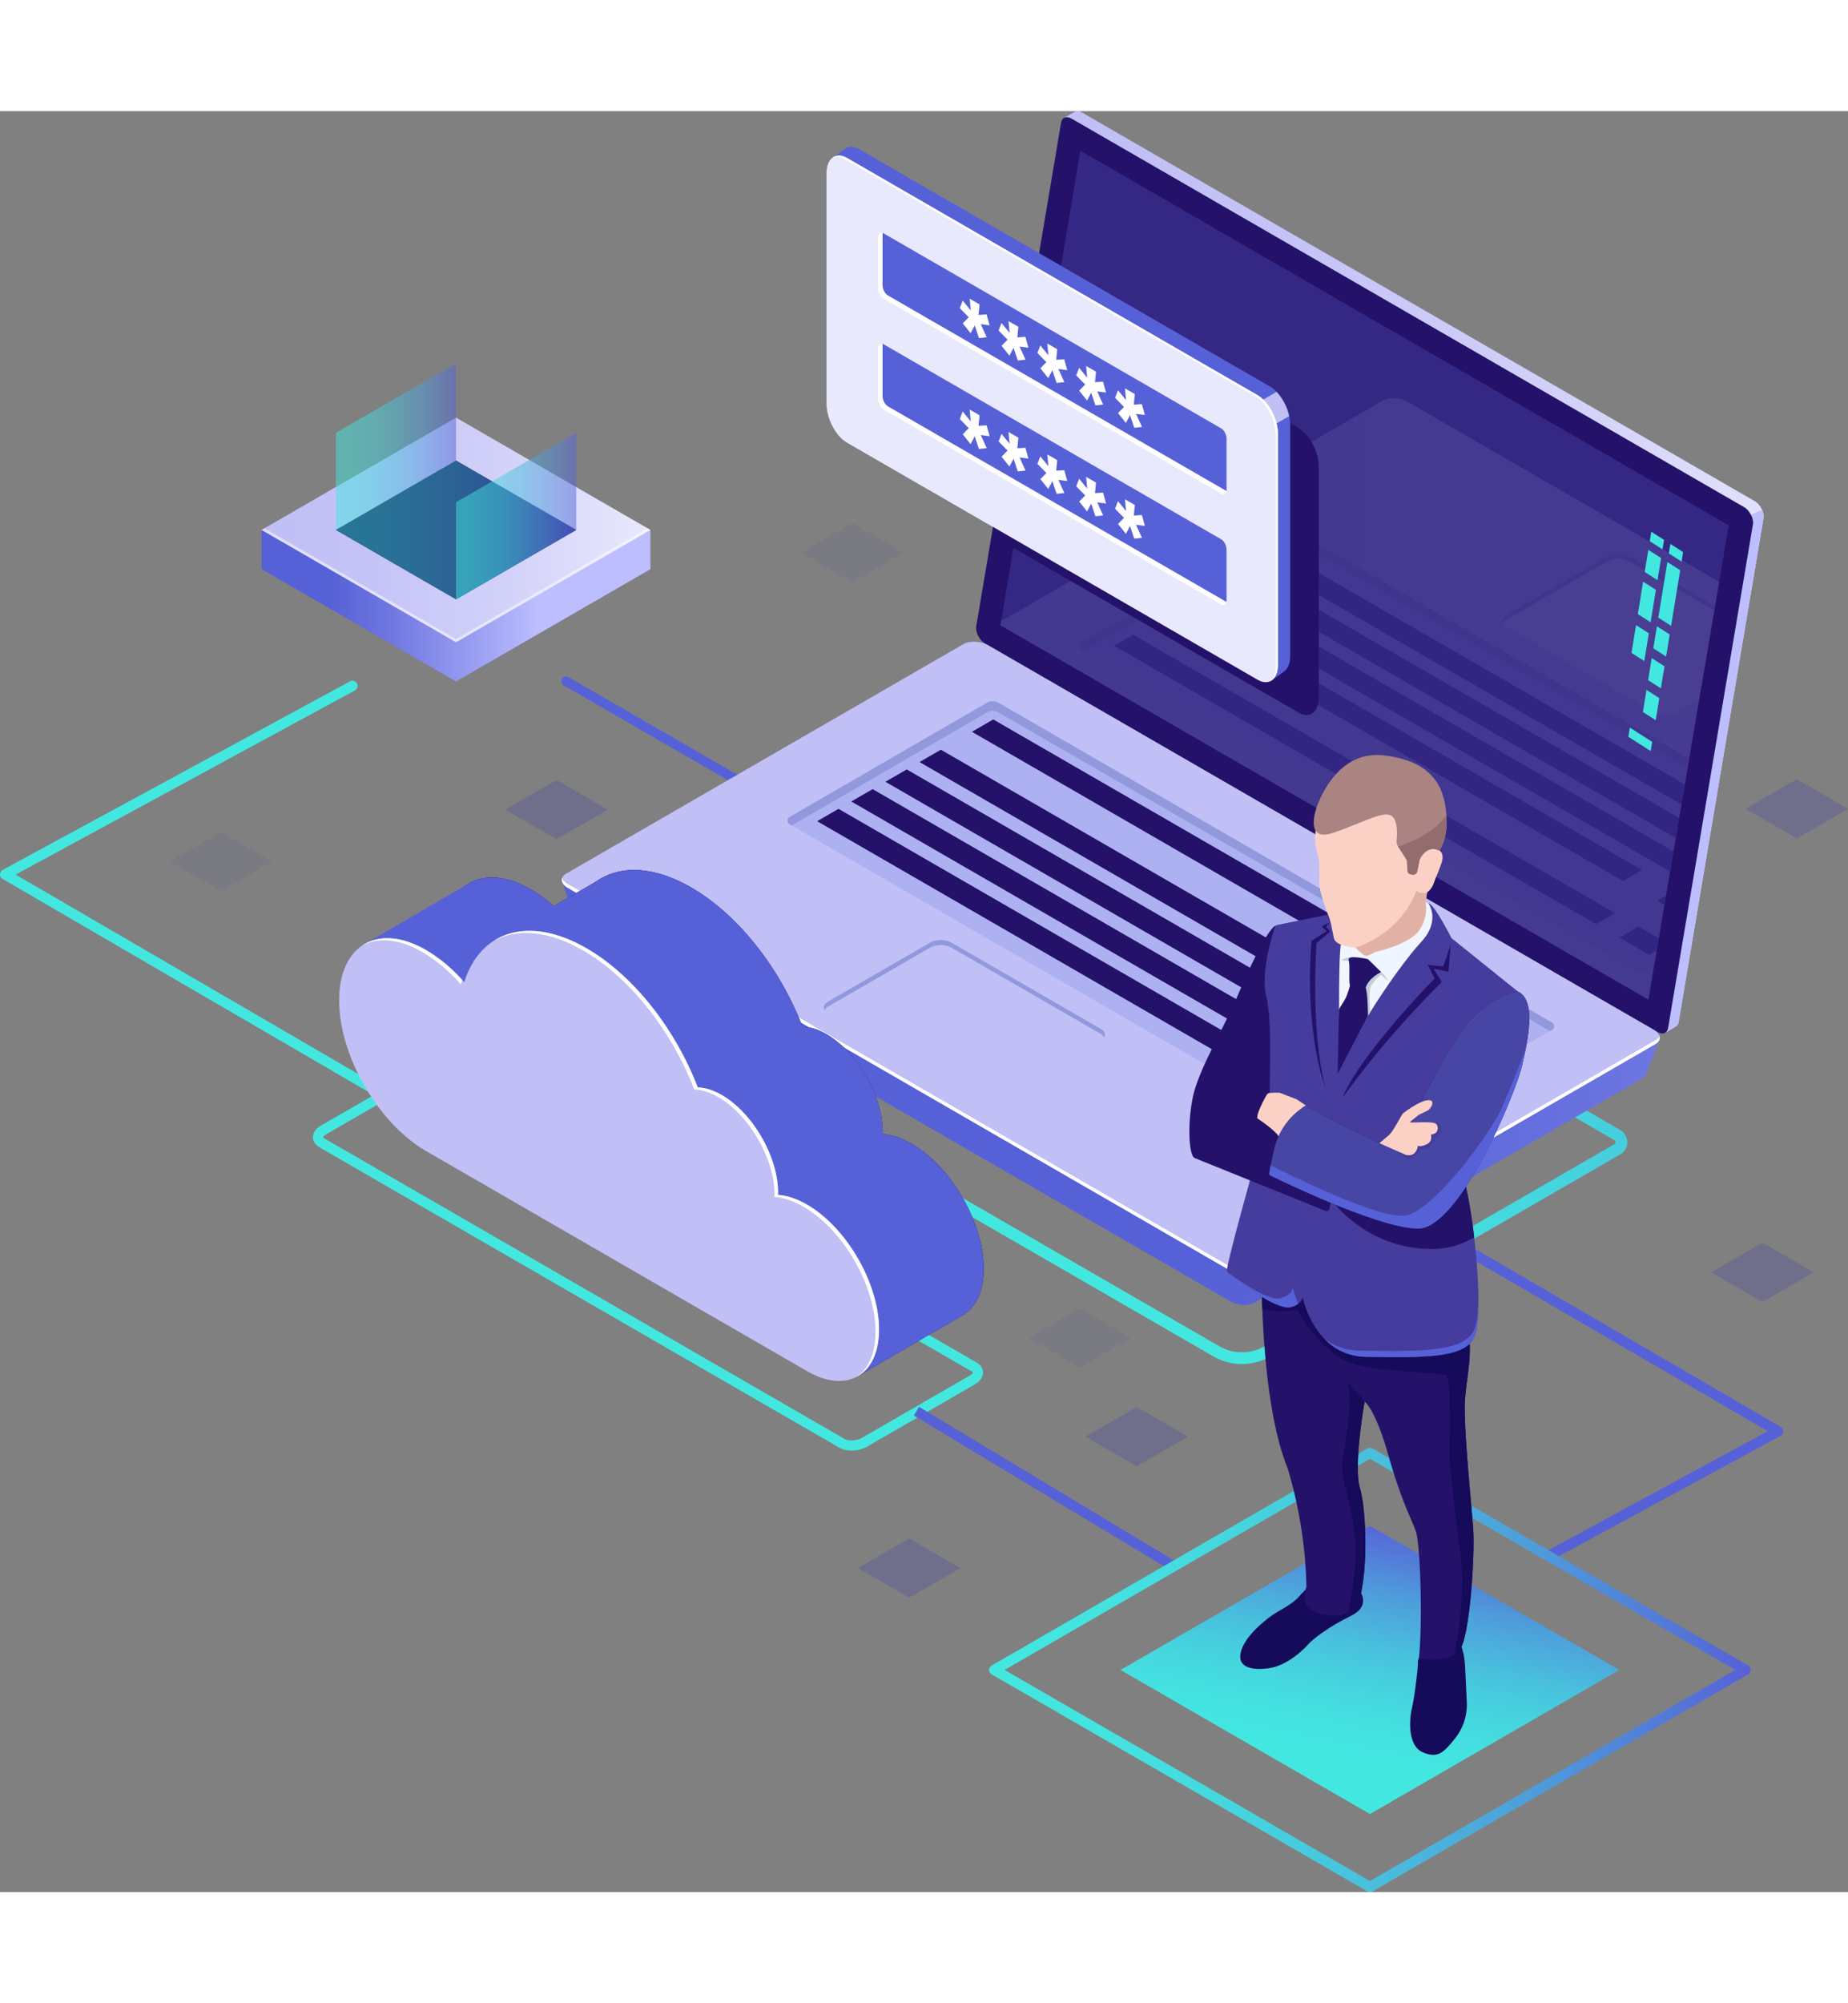 <svg xmlns="http://www.w3.org/2000/svg" xmlns:xlink="http://www.w3.org/1999/xlink" width="600" height="650" viewBox="0 0 1344.873 1295.264"><rect x="0" y="0" width="1344.873" height="1295.264" fill="#808080" stroke="none"/><defs><linearGradient id="a" x1="-21.808" y1="5.398" x2="-20.653" y2="5.398" gradientUnits="objectBoundingBox"><stop offset="0" stop-color="#42e8e0"/><stop offset="0.151" stop-color="#43e3e0"/><stop offset="0.329" stop-color="#45d5df"/><stop offset="0.52" stop-color="#49bddd"/><stop offset="0.721" stop-color="#4e9cdb"/><stop offset="0.927" stop-color="#5472d8"/><stop offset="1" stop-color="#5761d7"/></linearGradient><linearGradient id="b" x1="3.957" y1="23.634" x2="4.957" y2="23.634" xlink:href="#a"/><linearGradient id="c" x1="3.013" y1="3.84" x2="3.013" y2="3.372" gradientUnits="objectBoundingBox"><stop offset="0" stop-color="#c0bff6"/><stop offset="0.294" stop-color="#c5c4f7"/><stop offset="0.64" stop-color="#d3d2f9"/><stop offset="1" stop-color="#e9e9fd"/></linearGradient><linearGradient id="d" x1="0.603" y1="0.5" x2="1.603" y2="0.5" xlink:href="#a"/><linearGradient id="e" x1="0.125" y1="0.5" x2="1.125" y2="0.5" xlink:href="#c"/><linearGradient id="f" x1="-4.093" y1="0.5" x2="-3.093" y2="0.5" gradientUnits="objectBoundingBox"><stop offset="0" stop-color="#5761d7"/><stop offset="0.178" stop-color="#5c66d9"/><stop offset="0.388" stop-color="#6a73df"/><stop offset="0.613" stop-color="#8289e8"/><stop offset="0.849" stop-color="#a3a7f5"/><stop offset="1" stop-color="#bcbeff"/></linearGradient><linearGradient id="g" x1="0.57" y1="0.5" x2="1.57" y2="0.5" xlink:href="#f"/><linearGradient id="h" x1="0.906" y1="0.5" x2="1.906" y2="0.5" xlink:href="#c"/><linearGradient id="i" x1="3.27" y1="0.5" x2="4.27" y2="0.5" xlink:href="#c"/><clipPath id="j"><path d="M349.027,66.808l471.818,272.4L762.339,684.147,290.833,411.926Z" transform="translate(-290.833 -66.808)" opacity="0.11"/></clipPath><linearGradient id="k" x1="0.142" y1="0.5" x2="1.142" y2="0.5" xlink:href="#c"/><linearGradient id="l" x1="-1.553" y1="0.5" x2="-0.553" y2="0.5" xlink:href="#c"/><linearGradient id="m" x1="2.316" y1="0.5" x2="3.316" y2="0.5" xlink:href="#a"/><linearGradient id="n" x1="1.764" y1="-1.778" x2="2.919" y2="-1.778" xlink:href="#f"/><radialGradient id="o" cx="-2495.459" cy="219.599" fx="-2672.193" fy="157.253" r="200.112" gradientTransform="matrix(-0.936, 0, 0, 0.936, -5185.184, 0.869)" gradientUnits="userSpaceOnUse"><stop offset="0" stop-color="#2b237c"/><stop offset="1" stop-color="#180d5b"/></radialGradient><linearGradient id="p" x1="2.419" y1="0.5" x2="3.419" y2="0.5" xlink:href="#f"/><linearGradient id="q" x1="2.182" y1="-1.68" x2="3.336" y2="-1.68" xlink:href="#c"/><linearGradient id="r" x1="2.84" y1="0.5" x2="3.84" y2="0.5" gradientUnits="objectBoundingBox"><stop offset="0" stop-color="#5761d7"/><stop offset="0.073" stop-color="#5472d8"/><stop offset="0.279" stop-color="#4e9cdb"/><stop offset="0.48" stop-color="#49bddd"/><stop offset="0.672" stop-color="#45d5df"/><stop offset="0.849" stop-color="#43e3e0"/><stop offset="1" stop-color="#42e8e0"/></linearGradient><linearGradient id="s" x1="-1.118" y1="0.5" x2="-0.118" y2="0.5" xlink:href="#a"/><linearGradient id="t" x1="0" y1="0.5" x2="1" y2="0.5" xlink:href="#a"/><linearGradient id="u" x1="0.576" y1="0.889" x2="0.857" y2="0.111" xlink:href="#a"/><linearGradient id="v" x1="30.413" y1="5.24" x2="31.447" y2="5.24" xlink:href="#r"/><linearGradient id="w" x1="13.847" y1="3.014" x2="14.829" y2="3.014" xlink:href="#r"/><linearGradient id="x" x1="8.245" y1="1.323" x2="9.201" y2="1.323" xlink:href="#r"/><linearGradient id="y" x1="1.705" y1="0.762" x2="2.595" y2="0.122" xlink:href="#f"/><linearGradient id="z" x1="3.322" y1="0.684" x2="3.65" y2="0.255" xlink:href="#c"/><linearGradient id="ac" y1="0.5" x2="0.713" y2="0.5" gradientUnits="objectBoundingBox"><stop offset="0.247" stop-color="#5761d7"/><stop offset="0.436" stop-color="#6c74df"/><stop offset="0.825" stop-color="#a2a6f5"/><stop offset="1" stop-color="#bcbeff"/></linearGradient><linearGradient id="ad" x1="0" y1="0.5" x2="1" y2="0.5" xlink:href="#c"/></defs><g transform="translate(0)"><path d="M368.644,267.432a3.439,3.439,0,0,1-1.737-.47L207.592,174.979a3.487,3.487,0,0,1,3.486-6.039l159.315,91.982a3.489,3.489,0,0,1-1.749,6.509Z" transform="translate(202.625 242.658)" fill="url(#a)"/><path d="M376.761,474.424a3.72,3.72,0,0,1-1.88-.508L99.088,313.432a3.747,3.747,0,0,1,.1-6.532L351.934,169.754a3.748,3.748,0,0,1,3.576,6.588L108.621,310.307l270.032,157.13a3.748,3.748,0,0,1-1.892,6.987Z" transform="translate(-97.226 244.946)" fill="url(#b)"/><g transform="translate(227.794)"><path d="M272,276.443,570.834,448.979c8.168,4.712,14.79-.29,14.79-11.18V270.3c0-10.891-6.622-23.541-14.79-28.257L272,69.5c-8.168-4.716-14.79.29-14.79,11.18v167.5C257.21,259.077,263.828,271.731,272,276.443Z" transform="translate(116.609 -35.434)" fill="url(#c)"/><g transform="translate(181.066)"><g transform="translate(29.421 475.176)"><path d="M658.5,615.976,218.885,362.159a10.235,10.235,0,0,1,0-17.72L492.049,186.731l2.136-1.23L954.624,451.332a10.231,10.231,0,0,1,0,17.72L700.149,615.976a41.757,41.757,0,0,1-41.644,0ZM223.16,351.833a1.691,1.691,0,0,0,0,2.926L662.777,608.575a33.215,33.215,0,0,0,33.1,0L950.352,461.651a1.684,1.684,0,0,0,0-2.922L494.185,195.357Z" transform="translate(-213.774 -185.501)" fill="url(#d)"/></g><g transform="translate(301.484)"><path d="M288.266,429.43,349.514,66.065l-4.926-2.072,7.4-4.242-.015.045c1.436-.955,3.467-.9,5.7.391l489.481,282.6c4.016,2.32,7.062,8.273,6.352,12.436L791.778,721.476a4.584,4.584,0,0,1-2.58,3.727l.008,0-7.243,4.182-1.241-6.761.41.124L294.618,441.862C290.6,439.542,287.559,433.593,288.266,429.43Z" transform="translate(-280.482 -59.142)" fill="url(#e)"/><path d="M500.624,139.826l8.048-3.561a11.059,11.059,0,0,1,1.034,6.058L447.973,508.576a4.584,4.584,0,0,1-2.58,3.727l.008,0-7.243,4.182-1.241-6.761.41.124-24.62-14.211Z" transform="translate(63.323 153.758)" fill="url(#f)"/><path d="M292.581,443.05l489.477,282.6c3.779,2.181,7.013.921,7.679-2.99l61.733-366.252c.707-4.163-2.335-10.112-6.352-12.436L355.634,61.372c-3.779-2.181-7.013-.921-7.679,2.99L286.223,430.614C285.519,434.777,288.561,440.73,292.581,443.05Z" transform="translate(-286.121 -55.922)" fill="#24126a"/><g transform="translate(17.719 28.829)" opacity="0.51"><path d="M349.027,66.808l471.818,272.4L762.339,684.147,290.833,411.926Z" transform="translate(-290.833 -66.808)" fill="#453c9e"/></g></g><g transform="translate(0 385.856)"><path d="M206.019,312.762l26.715,13.952L500.588,172.066c4.482-2.587,12.308-2.264,17.483.722L980.048,439.51c4.422-2.471,24.575-12.165,24.575-12.165l-9.778,25.478s-.034-.026-.041-.034a5.814,5.814,0,0,1-2.738,3.035L709.963,618.7c-4.482,2.587-12.308,2.264-17.483-.722L219.734,345.035a8.443,8.443,0,0,1-3.964-4.219l-.038.026Z" transform="translate(-205.76 -138.092)" fill="url(#g)"/><path d="M210.338,340.811l484.5,279.727c5.3,3.061,13.327,3.392,17.923.741l289.12-166.926c4.592-2.651,4.016-7.284-1.29-10.345L516.091,164.28c-5.3-3.061-13.324-3.392-17.919-.741L209.052,330.461C204.456,333.117,205.036,337.749,210.338,340.811Z" transform="translate(-205.95 -161.749)" fill="url(#h)"/><path d="M210.3,211.871,694.8,491.6c5.3,3.061,13.327,3.4,17.923.745l289.121-166.926a5.952,5.952,0,0,0,2.805-3.125c.726,2.177-.143,4.381-2.805,5.915L712.721,495.133c-4.6,2.651-12.617,2.32-17.923-.741L210.3,214.665c-3.569-2.061-4.938-4.821-4.1-7.22A8.539,8.539,0,0,0,210.3,211.871Z" transform="translate(-205.912 -35.604)" fill="#fff"/><path d="M389.577,272v-5.314c0-.5-.3-.733-.684-.519l-18.739,10.819a1.641,1.641,0,0,0-.684,1.309v5.314c0,.508.3.733.684.519l18.739-10.819A1.636,1.636,0,0,0,389.577,272Z" transform="translate(245.447 126.278)" fill="#2842a2"/><path d="M382.125,276.3v-5.314c0-.508-.3-.733-.684-.519L362.7,281.289a1.636,1.636,0,0,0-.684,1.309v5.314c0,.5.3.733.684.519l18.739-10.819A1.641,1.641,0,0,0,382.125,276.3Z" transform="translate(224.876 138.156)" fill="#2842a2"/><path d="M805.86,406.893,403.243,174.44a8.668,8.668,0,0,0-8.676,0L251.194,257.4a3.09,3.09,0,0,0,0,5.351L653.63,495.092a8.672,8.672,0,0,0,8.668,0l143.566-82.844A3.093,3.093,0,0,0,805.86,406.893Z" transform="translate(-85.311 -129.922)" fill="#adb1f2"/><path d="M805.863,412.248l-1.44.835L403.242,181.461a8.668,8.668,0,0,0-8.676,0l-141.93,82.115-1.44-.831a3.09,3.09,0,0,1,0-5.351l143.374-82.953a8.669,8.669,0,0,1,8.676,0L805.859,406.893A3.091,3.091,0,0,1,805.863,412.248Z" transform="translate(-85.314 -129.922)" fill="#9198db"/><g transform="translate(185.818 56.555)"><path d="M285.31,185.764,635.046,387.682l15.546-8.98L300.86,176.788Z" transform="translate(-172.694 -176.788)" fill="#24126a"/><path d="M275.172,191.617l328.034,189.4,15.553-8.98L290.726,182.641Z" transform="translate(-200.68 -160.631)" fill="#24126a"/><path d="M268.569,195.429,654.8,418.421l15.55-8.98L284.122,186.453Z" transform="translate(-218.908 -150.107)" fill="#24126a"/><path d="M261.966,199.245,648.195,422.233l15.554-8.976L277.52,190.265Z" transform="translate(-237.135 -139.584)" fill="#24126a"/><path d="M255.363,203.057,641.591,426.045l15.55-8.976L270.917,194.077Z" transform="translate(-255.363 -129.061)" fill="#24126a"/><path d="M383.931,242.7l15.546,8.98,15.553-8.98-15.553-8.973Z" transform="translate(99.552 -19.607)" fill="#24126a"/><path d="M369.345,245.985l32.277,18.637,15.55-8.976-32.277-18.633Z" transform="translate(59.287 -10.538)" fill="#24126a"/></g><path d="M368.4,335.691,259.838,273.015c-4.242-2.448-4.242-6.423,0-8.871l74.237-42.859a16.992,16.992,0,0,1,15.365,0L458,283.961c4.246,2.448,4.246,6.423,0,8.871l-74.24,42.859A16.96,16.96,0,0,1,368.4,335.691Z" transform="translate(-65.973 -2.467)" fill="url(#i)"/><path d="M457.97,287.59,349.411,224.914a16.969,16.969,0,0,0-15.366,0l-74.237,42.859a6.658,6.658,0,0,0-2.666,2.621c-1.121-2.14-.267-4.558,2.666-6.25l74.237-42.859a16.992,16.992,0,0,1,15.366,0L457.97,283.961c2.933,1.692,3.791,4.11,2.67,6.25A6.669,6.669,0,0,0,457.97,287.59Z" transform="translate(-65.943 -2.467)" fill="#9198db"/></g><g transform="translate(319.204 28.829)" opacity="0.11"><g clip-path="url(#j)"><path d="M291.515,293.714l484.5,279.726c5.3,3.061,13.327,3.4,17.919.745L1083.057,407.26c4.592-2.651,4.012-7.284-1.29-10.345l-484.5-279.727c-5.3-3.061-13.324-3.4-17.919-.745L290.226,283.365C285.637,286.02,286.213,290.653,291.515,293.714Z" transform="translate(-301.059 65.273)" fill="url(#k)"/><path d="M499.546,260.937,390.988,198.261c-4.246-2.448-4.246-6.423,0-8.871l74.233-42.859a17,17,0,0,1,15.369,0l108.559,62.677c4.242,2.448,4.242,6.423,0,8.871l-74.236,42.859A16.991,16.991,0,0,1,499.546,260.937Z" transform="translate(-23.144 148.2)" fill="url(#l)"/><path d="M589.119,212.835,480.56,150.159a17,17,0,0,0-15.369,0l-74.233,42.859a6.645,6.645,0,0,0-2.67,2.621c-1.121-2.144-.263-4.558,2.67-6.25l74.233-42.859a17,17,0,0,1,15.369,0l108.559,62.677c2.933,1.692,3.791,4.106,2.666,6.25A6.682,6.682,0,0,0,589.119,212.835Z" transform="translate(-23.115 148.197)" fill="#9198db"/><g transform="translate(57.515 273.473)"><path d="M862.337,373.145,459.717,140.692a8.669,8.669,0,0,0-8.676,0l-143.37,82.953a3.089,3.089,0,0,0,0,5.351L710.108,461.344a8.663,8.663,0,0,0,8.668,0L862.341,378.5A3.093,3.093,0,0,0,862.337,373.145Z" transform="translate(-306.127 -139.53)" fill="#adb1f2"/><path d="M862.338,378.5l-1.444.831L459.717,147.713a8.669,8.669,0,0,0-8.676,0L309.116,229.831,307.672,229a3.09,3.09,0,0,1,0-5.351L451.041,140.7a8.669,8.669,0,0,1,8.676,0l402.62,232.453A3.092,3.092,0,0,1,862.338,378.5Z" transform="translate(-306.127 -139.53)" fill="#9198db"/><g transform="translate(25.168 17.012)"><path d="M326.719,160.394,677.47,362.9l-13.9,8.021L312.82,168.415Z" transform="translate(-312.82 -98.947)" fill="#24126a"/><path d="M336.543,154.72,669.929,347.2l-13.9,8.021L322.648,162.741Z" transform="translate(-285.69 -114.61)" fill="#24126a"/><path d="M431.817,209.727,462.951,227.7l-13.891,8.021-31.137-17.979Z" transform="translate(-22.684 37.238)" fill="#24126a"/><path d="M424.5,216.852l21.68,12.519-13.9,8.021-21.679-12.519Z" transform="translate(-42.871 56.907)" fill="#24126a"/><path d="M342.7,151.165,732.116,376l-13.895,8.017L328.807,159.186Z" transform="translate(-268.688 -124.424)" fill="#24126a"/><path d="M348.859,147.609l389.417,224.83-13.9,8.021L334.964,155.634Z" transform="translate(-251.691 -134.24)" fill="#24126a"/><path d="M355.013,144.054l389.417,224.83-13.891,8.021L341.122,152.079Z" transform="translate(-234.692 -144.054)" fill="#24126a"/></g></g></g></g><g transform="translate(776.164 305.874)"><g transform="translate(2.298)"><path d="M420.176,149.744l9.3,5.949,1.128-6.9-9.3-5.949Z" transform="translate(-393.036 -133.965)" fill="#42e8e0"/><path d="M418.147,186.761l9.307,5.949,6.6-40.411-9.307-5.949Z" transform="translate(-398.638 -124.276)" fill="#42e8e0"/><path d="M417.178,174.812l9.3,5.949,2.621-16.042L419.8,158.77Z" transform="translate(-401.312 -89.99)" fill="#42e8e0"/><path d="M416.172,180.968l9.3,5.949,2.621-16.042-9.3-5.949Z" transform="translate(-404.09 -72.996)" fill="#42e8e0"/><path d="M415.516,160.033l9.3,5.949,2.625-16.042-9.307-5.949Z" transform="translate(-405.9 -130.788)" fill="#42e8e0"/><path d="M414.185,173.706l9.3,5.949,3.847-23.556-9.307-5.953Z" transform="translate(-409.575 -113.797)" fill="#42e8e0"/><path d="M412.959,178.752l9.307,5.949,3.3-20.205-9.307-5.953Z" transform="translate(-412.959 -90.617)" fill="#42e8e0"/><path d="M415.167,187.124l9.307,5.949,2.617-16.042-9.307-5.949Z" transform="translate(-406.864 -56.002)" fill="#42e8e0"/><path d="M416.486,147.384l9.3,5.949,1.132-6.9-9.307-5.953Z" transform="translate(-403.223 -140.48)" fill="#42e8e0"/></g><path d="M412.348,185.061l16.238,10.383,1.094-6.7L413.442,178.36Z" transform="translate(-412.348 -35.911)" fill="#42e8e0"/></g></g><g transform="translate(0 551.949)"><path d="M540.818,524.983h0L162.483,306.553c-2.978-1.715-4.682-4.381-4.682-7.307,0-3.283,2.136-6.4,5.859-8.548l78.629-45.393c5.957-3.445,14.775-3.749,20.085-.684L640.7,463.055c2.978,1.719,4.686,4.385,4.686,7.31,0,3.283-2.14,6.4-5.859,8.544L560.906,524.3a22.712,22.712,0,0,1-11.1,2.794A18.2,18.2,0,0,1,540.818,524.983ZM245.985,251.7l-78.629,45.393c-1.8,1.034-2.17,1.959-2.17,2.151,0,.09.233.478.993.91l378.335,218.43v0c3.061,1.764,9,1.455,12.692-.684l78.632-45.394c1.8-1.034,2.162-1.959,2.162-2.151,0-.086-.237-.478-.993-.91L258.677,251.018a10.731,10.731,0,0,0-5.231-1.151A15.522,15.522,0,0,0,245.985,251.7Z" transform="translate(-157.801 -104.904)" fill="url(#m)"/><g transform="translate(19.028)"><path d="M246.405,219.93a112.287,112.287,0,0,1,27.726,23.383c11.62-37.327,47.067-48.906,89-24.692,34.695,20.032,64.933,59.431,80.93,101.173,5.3.169,11.206,1.914,17.46,5.524,22.642,13.075,41,44.863,41,71.006,0,.56-.057,1.076-.075,1.628,6.457.444,13.594,2.73,21.1,7.062,28.956,16.719,52.433,57.382,52.433,90.813S552.508,542.82,523.552,526.1L246.405,366.09c-34.954-20.183-63.293-69.261-63.293-109.619S211.448,199.747,246.405,219.93Z" transform="translate(-106.958 -205.916)" fill="url(#n)"/><path d="M246.408,219.929a101.27,101.27,0,0,1,16.648,12.2l30.99-17.908,0,.008c17.024-11.97,41.67-11.447,69.1,4.389,34.695,20.032,64.933,59.431,80.93,101.173,5.3.169,11.206,1.914,17.46,5.524,22.642,13.075,41,44.863,41,71.006,0,.56-.057,1.076-.075,1.628,6.457.444,13.594,2.73,21.1,7.062,28.956,16.719,52.433,57.382,52.433,90.813,0,16.573-5.78,28.242-15.121,33.777l.023.011-.237.139a.519.519,0,0,1-.049.026L484.69,573.846l-16.58-79.757-221.705-128c-34.954-20.183-63.293-69.261-63.293-109.619S211.45,199.746,246.408,219.929Z" transform="translate(-106.96 -205.915)" fill="url(#o)"/><path d="M167.5,260.38l76.91-44.686,0,.019c11.481-6.837,27.441-5.979,45.1,4.216a101.27,101.27,0,0,1,16.648,12.2l30.99-17.908,0,.008c17.024-11.97,41.67-11.447,69.1,4.389,34.695,20.032,64.933,59.431,80.93,101.173,5.3.169,11.206,1.914,17.46,5.524,22.642,13.075,41,44.863,41,71.006,0,.56-.056,1.076-.075,1.628,6.457.444,13.594,2.73,21.1,7.062,28.956,16.719,52.433,57.382,52.433,90.813,0,16.573-5.78,28.242-15.121,33.777l.023.011-.237.139a.52.52,0,0,1-.049.026l-75.914,44.066-16.58-79.757-221.705-128c-28.335-16.362-52.316-51.707-60.383-86.011Z" transform="translate(-150.058 -205.915)" fill="url(#p)"/><path d="M226.154,231.684a112.305,112.305,0,0,1,27.726,23.387c11.62-37.331,47.067-48.909,89-24.7,34.695,20.032,64.933,59.431,80.93,101.173,5.3.173,11.206,1.918,17.46,5.528,22.642,13.072,41,44.863,41,71,0,.564-.056,1.079-.075,1.628,6.457.447,13.594,2.73,21.1,7.066,28.956,16.715,52.433,57.378,52.433,90.813s-23.477,46.988-52.433,30.272L226.154,377.844c-34.954-20.179-63.293-69.258-63.293-109.619S191.2,211.505,226.154,231.684Z" transform="translate(-162.861 -173.469)" fill="url(#q)"/><g transform="translate(16.779 44.214)"><path d="M239.025,252.647A112.306,112.306,0,0,0,211.3,229.26c-17.092-9.868-32.589-10.981-43.976-4.84,11.564-7.792,28.121-7.3,46.518,3.317A110.819,110.819,0,0,1,240.093,249.5C239.717,250.53,239.36,251.575,239.025,252.647Z" transform="translate(-167.323 -213.736)" fill="#fff"/><path d="M470.71,509.1c0-33.438-23.473-74.1-52.433-90.813-7.51-4.336-14.647-6.622-21.1-7.066.015-.549.075-1.061.075-1.628,0-26.143-18.355-57.931-40.993-71-6.254-3.614-12.158-5.355-17.46-5.528-16-41.742-46.236-81.141-80.93-101.173-25.365-14.643-48.342-16.174-65.125-6.855,16.96-10.969,40.993-10.063,67.663,5.332C295.1,250.4,325.336,289.8,341.333,331.539c5.3.173,11.206,1.918,17.46,5.528,22.642,13.072,41,44.859,41,71,0,.564-.056,1.079-.075,1.628,6.457.448,13.594,2.73,21.1,7.066,28.956,16.716,52.433,57.378,52.433,90.813,0,17.171-6.2,29.08-16.148,34.356C465.559,536.067,470.71,524.766,470.71,509.1Z" transform="translate(-97.159 -217.674)" fill="#fff"/></g></g><path d="M460.62,428.372l6.761-4.55-189.5-114.087-3.806,6.329Z" transform="translate(163.176 80.677)" fill="url(#r)"/></g><path d="M452.715,513.982a3.749,3.749,0,0,1-1.794-7.043L612.252,419.4l-233.732-136a3.746,3.746,0,1,1,3.768-6.475l239.5,139.357a3.748,3.748,0,0,1-.1,6.532L454.5,513.53A3.729,3.729,0,0,1,452.715,513.982Z" transform="translate(446.355 540.628)" fill="url(#s)"/><g transform="translate(492.072 468.254)"><g transform="translate(0 503.87)"><path d="M565.751,640.79a3.739,3.739,0,0,1-1.873-.5L290.526,482.468a3.748,3.748,0,0,1,0-6.491l273.36-157.825a3.743,3.743,0,0,1,3.745,0L840.984,475.973a3.748,3.748,0,0,1,0,6.491L567.624,640.289A3.74,3.74,0,0,1,565.751,640.79ZM299.889,479.222,565.751,632.716l265.869-153.5L565.758,325.725Z" transform="translate(-288.653 -317.65)" fill="url(#t)"/><path d="M495.576,542.33,677.081,437.539l-181.5-104.791L314.074,437.543Z" transform="translate(-218.478 -275.97)" fill="url(#u)"/></g><g transform="translate(145.705)"><path d="M385.3,344.938s-3.11,3.087-6.348,6.731-12.214,8.615-15.99,10.83-21.119,14.7-24.992,27.32,8.251,14.606,20.754,12.707,24.413-13.09,27.907-17.156,15.5-13.181,30.972-20.706,6.5-18.389,6.5-18.389Z" transform="translate(-300.244 261.551)" fill="#160a5b"/><path d="M406.977,355.727a47.231,47.231,0,0,1,2.907,13.143c.534,7.371,1.166,23.327,1.429,28a39.416,39.416,0,0,1-8.341,26.794c-8.473,10.721-12.82,14.926-23.616,10.36s-10.093-22.86-7.927-32.224,4.475-30.377,4.332-32.6a6.553,6.553,0,0,1,.715-3.606Z" transform="translate(-209.459 291.335)" fill="#160a5b"/><path d="M341.438,312.456s.214,83.976,18.664,129.012a323.9,323.9,0,0,1,13.726,86.3s-3.433,7.954.993,14.6,32.987,13.338,38.267-8,4.452-61.541-.35-78.418,3.418-62.85,3.418-62.85,7.724,5.208,17.189,38.62,16.716,46.251,20.029,55.5,5.171,65.523,2.249,92.9c0,0,23.169,3.877,30.167-7.07s10.676-68.4,9.428-86.767-7.457-77.3-5.953-95.442,5.656-32.815,1.952-51.064-125.4-61.624-125.4-61.624Z" transform="translate(-288.644 77.187)" fill="#24126a"/><path d="M489.267,372.561c1.5-18.145,5.656-32.814,1.952-51.064-1.392-6.859-19.461-17.272-41.467-27.595-37.466-4.358-84.992-9.522-88.282-9.1-2.978.38-10.815,3.133-17.314,5.554l-2.719,3.824s.015,5.107.308,13.455c8.694,2.839,25.613.549,25.613.549,2.226,5.949,16.339,27.238,34.311,36.725s71.307,7.709,74.278,11.214,2.425,49.47,1.94,55.3,3.96,42.746,8.1,75.391c4.076,32.119-4.306,70.818-4.577,72.059a13.105,13.105,0,0,0,4.377-4.1c7-10.947,10.676-68.4,9.428-86.767S487.763,390.705,489.267,372.561Z" transform="translate(-288.646 95.466)" fill="#160a5b"/><path d="M408.045,221.5s-27.373,5.536-36.586,7.453a4.706,4.706,0,0,0-3.384,2.794c-2.809,6.626-9.958,27.256-5.716,57.743,5.212,37.462,2.644,62.537,2.644,62.537l-14.219,65.219s-17.377,62.019-16.057,63.76,35.744,29.313,46.8,25.823,7.608-9.785,7.608-9.785,7.758,45.454,47.085,45.991,71.443,1.47,78.512-14.26.229-82.747-6.047-109.371-21.446-79.757-21.446-79.757l59.164-62.3-48.278-38.809S486.911,216.4,482.147,213.5s-7.344-.609-7.344-.609Z" transform="translate(-307.368 -105.33)" fill="#453c9e"/><g transform="translate(28.464 376.71)"><path d="M381.7,294.237c-.023,2.271-1.433,5.618-8.555,7.871-7.7,2.429-26.121-9.409-38.173-18.272,6,5.246,35.586,27.986,45.7,24.8a17.9,17.9,0,0,0,4.994-2.343A80.01,80.01,0,0,1,381.7,294.237Z" transform="translate(-334.968 -283.835)" fill="url(#v)"/><path d="M462.121,312.126c-7.461,16.6-41.354,15.621-82.856,15.05a44.365,44.365,0,0,1-25.609-8.074,41.934,41.934,0,0,0,30.111,12.6c39.328.545,71.442,1.47,78.512-14.26,2.317-5.163,3.133-15.869,2.967-28.843C465.077,299.125,464.14,307.62,462.121,312.126Z" transform="translate(-283.379 -270.692)" fill="url(#w)"/></g><path d="M421.169,212.908s9.751,12.413-5.118,28.471c-9.157,9.886-25.015,31.3-38.628,53.606-8.506,13.933-16.227,21.281-20.8,33.322,0,0-.237-14.444-.259-36.74-.019-21.04.241-42.9,1.32-48.375C359.9,231.913,410.2,207.12,421.169,212.908Z" transform="translate(-247.443 -105.304)" fill="#f0f6ff"/><path d="M395.364,320.974s-5.231,3.072-7,2.764-7.333-5.991-7.333-5.991-14.264-.613-15.67-6.765-2.279-12.342-3.648-15.557-7.141-18.618-7.036-24.808.613-17.242-1.914-23.161-4.674-64.583,51.843-61.526S442.1,247.279,442.1,247.279s4.088,1.861,1.4,9.36-3.268,8.266-4.637,11.989-2.057,6.111-5.727,9.07l-1.109,6.942a27.965,27.965,0,0,1-4.866,20.867C419.871,315.671,395.364,320.974,395.364,320.974Z" transform="translate(-260.15 -177.713)" fill="#fcd1c5"/><path d="M389.914,216.7s-6.051.748-26.843,49.488c-11.6,27.192-29.159,55.223-33.239,75.549s-2.629,42.2,1.369,43.833c3.847,1.576,73.5,29.633,95.3,38.482a2.069,2.069,0,0,0,2.805-1.516l6.912-33.8L393.006,370.8s-8.059-10.364-15.775-14.369c0,0,9.149-15.9,8.7-20.314s2.016-49.913-2.636-68.573S389.914,216.7,389.914,216.7Z" transform="translate(-327.399 -92.442)" fill="#24126a"/><path d="M375.976,258.365s-5.908-4.185-7.378-4.8-9.443-3.554-10.958-4.279c-1.124-.542-5.818-.263-8.168-.087a2.543,2.543,0,0,0-2.027,1.279c-1.944,3.4-7.363,13.293-6.878,17.133,0,0,14.3,9.54,15.82,13.673l2.305.557S368.94,261.208,375.976,258.365Z" transform="translate(-291.134 -3.372)" fill="#fcd1c5"/><path d="M450.7,283.855c-1.508-6.4-3.535-14.346-5.739-22.714l-89.3,35.68S381.3,330,427.711,329.064c12.692-.256,22.048-4.6,28.933-8.36A353.988,353.988,0,0,0,450.7,283.855Z" transform="translate(-249.386 30.228)" fill="#24126a"/><path d="M523.7,229.4s-23.383,2.625-42.949,32-34.146,63.564-34.146,63.564l-.745,3.866a15.716,15.716,0,0,1-22.195,11.225c-19.66-9.367-48.77-23.522-54.155-27.685a50.683,50.683,0,0,0-23.225,32.171c-4.287,18.242-3.317,18.321-3.317,18.321s77.557,38.572,107.871,38.963,71.228-98.285,75.974-118.772S536.9,235.555,523.7,229.4Z" transform="translate(-284.668 -57.386)" fill="#24126a"/><path d="M523.7,229.4s-23.383,2.625-42.949,32-34.146,63.564-34.146,63.564l-.745,3.866a15.716,15.716,0,0,1-22.195,11.225c-19.66-9.367-48.77-23.522-54.155-27.685a50.683,50.683,0,0,0-23.225,32.171c-4.287,18.242-3.317,18.321-3.317,18.321s77.557,38.572,107.871,38.963,71.228-98.285,75.974-118.772S536.9,235.555,523.7,229.4Z" transform="translate(-284.668 -57.386)" fill="#4846a5"/><path d="M367.327,275.061s9.665,9.5,14.1,4.539,3.181-5.554,3.181-5.554,8.905.139,10.127-5.415,5.535-2.493,5.941-8.7-7.085-5.122-7.085-5.122Z" transform="translate(-217.176 12.539)" fill="#453c9e"/><path d="M364.179,281.722s2.786-2.463,6.367-5.351,9.567-15.027,10.556-16.087,13.053-9.849,18.761-9.864,1.316,6.269-.023,7.134-6.976,3.5-6.976,3.5-5.855,4.671-6.521,5.363,15.967-.745,18.562.936,1.876,5.908-.011,7.013a6.455,6.455,0,0,1-3.305,1.03s1.745,5.039-3.294,7.232-6.149.876-6.149.876-.643,8.615-8.822,6.7Z" transform="translate(-225.867 0.629)" fill="#fcd1c5"/><path d="M353.062,223.42s-7.968,23.319,11.635,17.114,37.459-16.96,43.457-12.545c4.565,3.362,4.107,13.3,3.625,17.855a6.785,6.785,0,0,0,1.057,4.411l5.554,8.518a6.427,6.427,0,0,1,1.038,3.219l.263,5.836a2.924,2.924,0,0,0,2.678,2.779l1.327.109a2.918,2.918,0,0,0,3.106-2.339l1.711-8.521s4.862-11.4,14.418-6.637c0,0,6.679-8.529,4.994-27.155s-9.529-38.151-45.9-42.144S353.062,223.42,353.062,223.42Z" transform="translate(-260.978 -183.66)" fill="#aa8383"/><path d="M379.128,232.977l-5.351-4.366s-5.148,4.069-7.224,8.465-.455,18.569-.455,18.569l-1.733,2.817-1.955-3.787-1.316-16.749s2.162-12.3,2.35-12.613,10.492,1.361,10.492,1.361A21.446,21.446,0,0,1,379.128,232.977Z" transform="translate(-234.388 -68.782)" fill="#c4ccd6"/><path d="M365.276,222.729s-5.84.241-8.518,2.358c0,0,6.107.451,7.077.587S365.276,222.729,365.276,222.729Z" transform="translate(-246.352 -75.81)" fill="#c4ccd6"/><path d="M372.356,224.21l9.552,9.386s-8.687,3.738-11.274,11.357c0,0-10.691,1.722-11.564-2.155s.365-13.564-.8-17.9S372.356,224.21,372.356,224.21Z" transform="translate(-242.358 -75.7)" fill="#24126a"/><path d="M365.295,228.124s-2.016,7.961-4.084,11.218-4.193,6.908-4.193,6.908l-.925,46.935s18.145-35.15,22.07-42.261c0,0-.15-17.152-1.7-20.435S365.295,228.124,365.295,228.124Z" transform="translate(-248.188 -61.243)" fill="#24126a"/><path d="M403.839,209.9c-12.15,32.434-44.3,41.354-44.3,41.354s5.566,5.682,7.333,5.991,7-2.764,7-2.764,24.507-5.31,31.792-15.471a27.984,27.984,0,0,0,4.866-20.867l1.109-6.942C406.543,212.736,403.839,209.9,403.839,209.9Z" transform="translate(-238.662 -111.222)" fill="#e2b1a6"/><path d="M435.795,220.256s-4.858,15.332-5.449,15.9-11.233-.933-11.233-.933l4.937,9.947s-55.129,56.254-67.027,86.955c0,0,26.384-38.632,72.27-84.413l-6.088-9.736,10.92,2.414Z" transform="translate(-245.621 -82.636)" fill="#24126a"/><path d="M365.291,216.048l-2.929,3.181,3.268,3.212-10.15,8.728s-4.6,62.917,6.491,104.949c0,0-15.512-38.685-10.086-106.754l10.928-7.021-3.433-3.546Z" transform="translate(-262.985 -94.253)" fill="#24126a"/><path d="M373.42,319.62a3.642,3.642,0,0,1,.365.3L360.239,304.77c6.194,9.213-2.23,50.5-3.23,59.965s6.7,29.287,9.2,52.331c2.493,23.011-4.6,55.6-4.622,55.7,4.035-2.2,7.292-5.96,8.758-11.879,5.276-21.341,4.452-61.541-.35-78.418S373.42,319.62,373.42,319.62Z" transform="translate(-245.908 150.666)" fill="#160a5b"/><path d="M450.838,370.281c30.31.391,71.228-98.285,75.974-118.772.79-3.418,1.595-7.021,2.328-10.676-.117.3-8.5,21.612-16.546,40.5-8.1,19.017-50.045,76.222-70.829,79.5-18.746,2.956-85.1-30.047-97.943-36.556-1.35,6.968-.854,7.043-.854,7.043S420.524,369.887,450.838,370.281Z" transform="translate(-284.668 -25.833)" fill="url(#x)"/><path d="M378.638,238.517a2.918,2.918,0,0,0,3.106-2.339l1.711-8.521s4.862-11.4,14.418-6.637c0,0,6.3-8.1,5.092-25.7-11.15,15.869-35.183,22.729-35.183,22.729l5.554,8.518a6.424,6.424,0,0,1,1.038,3.219l.263,5.836a2.924,2.924,0,0,0,2.677,2.779Z" transform="translate(-215.923 -151.462)" fill="#936d6d"/></g></g><path d="M325.156,93.465l175.632,101.4c8.168,4.716,14.79,17.366,14.79,28.257v167.5c0,10.89-6.622,15.9-14.79,11.18L293.357,282.044Z" transform="translate(216.404 35.608)" fill="#24126a"/><g transform="translate(373.815 25.927)"><path d="M258.45,73.68,267,67.569h0c2.677-2.042,6.385-2.125,10.484.241L576.323,240.347c8.168,4.716,14.79,17.366,14.79,28.257V436.1c0,5.7-1.82,9.762-4.719,11.688l.03.011-8.882,6.348-.493-6.5c-.241-.124-.477-.229-.722-.368L277.49,274.748c-8.168-4.716-14.79-17.366-14.79-28.257V78.99a21.867,21.867,0,0,1,.432-4.407Z" transform="translate(-253.772 -66.036)" fill="url(#y)"/><path d="M419.195,131.078l-78.881,45.54-19.867-11.47L410.03,113.43A38.064,38.064,0,0,1,419.195,131.078Z" transform="translate(-82.628 64.795)" fill="url(#z)"/><path d="M272,276.443,570.834,448.979c8.168,4.712,14.79-.29,14.79-11.18V270.3c0-10.891-6.622-23.541-14.79-28.257L272,69.5c-8.168-4.716-14.79.29-14.79,11.18v167.5C257.21,259.077,263.828,271.731,272,276.443Z" transform="translate(-257.206 -61.361)" fill="url(#c)"/><path d="M580.66,438.647v-167.5c0-10.89-6.622-23.541-14.79-28.257L267.032,70.356c-3.215-1.858-6.19-2.189-8.615-1.26,2.659-1.869,6.261-1.892,10.236.4L567.491,242.036c8.168,4.716,14.79,17.366,14.79,28.257v167.5c0,6.6-2.437,11.018-6.175,12.44C578.911,448.259,580.66,444.239,580.66,438.647Z" transform="translate(-253.863 -61.351)" fill="#fff"/><path d="M271.579,129.68l243.9,140.681c1.88,1.087,3.486,1.673,4.588-.023.173-.263.079-.647.079-1.012v-37c0-2.873-1.749-6.212-3.9-7.457L270.451,82.967c-.192-.113-.372-.3-.568-.274-1.843.3-1.914,2-1.914,4.622l-.594,35.488A8.555,8.555,0,0,0,271.579,129.68Z" transform="translate(-229.134 -20.066)" fill="#5761d7"/><path d="M271.071,151,515.38,291.805c1.88,1.087,4.31,2.226,4.682.079a6.112,6.112,0,0,0,.079-1.019v-37c0-2.873-1.749-6.212-3.9-7.457L270.45,104.5a3.646,3.646,0,0,0-.564-.271c-1.888-.726-2.384,1.715-2.384,4.332l-.128,35.041C267.378,146.484,268.916,149.755,271.071,151Z" transform="translate(-229.137 39.052)" fill="#5761d7"/><path d="M270.486,82.837a5.972,5.972,0,0,0-.079,1v37c0,2.873,1.749,6.212,3.9,7.457L520.1,270.2a4.09,4.09,0,0,0,.572.252c-.365,2.159-1.937,3.035-3.824,1.944L271.058,130.49c-2.155-1.245-3.9-4.584-3.9-7.457v-37C267.158,83.431,268.606,82.123,270.486,82.837Z" transform="translate(-229.744 -20.192)" fill="#fff"/><path d="M270.486,104.286a5.973,5.973,0,0,0-.079,1v37c0,2.873,1.749,6.212,3.9,7.457L520.1,291.651a3.689,3.689,0,0,0,.572.252c-.365,2.159-1.937,3.035-3.824,1.944L271.058,151.94c-2.155-1.245-3.9-4.584-3.9-7.457V107.49C267.158,104.877,268.606,103.572,270.486,104.286Z" transform="translate(-229.744 39.018)" fill="#fff"/><g transform="translate(96.867 110.457)"><g transform="translate(113 65.241)"><path d="M323.9,132.219l-3,5.686-5.716-7.179,4.34-4.475-6.5-6.622,2.125-5.483,5.87,7.2-.794-8.585,7.19,4.152-.756,7.66,5.874-.354,2.174,7.9-6.412-.835,4.306,9.533-5.618.6Z" transform="translate(-313.014 -112.758)" fill="#fff"/></g><g transform="translate(84.747 48.928)"><path d="M316.388,127.881l-3.008,5.686-5.716-7.179,4.34-4.475-6.5-6.622,2.125-5.483,5.87,7.2-.794-8.585,7.19,4.152-.756,7.66,5.874-.354,2.177,7.9-6.412-.835,4.3,9.533-5.618.6Z" transform="translate(-305.501 -108.42)" fill="#fff"/></g><g transform="translate(56.502 32.623)"><path d="M308.869,123.541l-3,5.69-5.716-7.179,4.343-4.475-6.5-6.622,2.125-5.483,5.866,7.2-.79-8.585,7.19,4.152-.752,7.66,5.874-.353,2.173,7.9-6.412-.835,4.3,9.533-5.618.6Z" transform="translate(-297.99 -104.084)" fill="#fff"/></g><g transform="translate(28.249 16.306)"><path d="M301.36,119.206l-3,5.69-5.716-7.179,4.34-4.475-6.5-6.626,2.125-5.483,5.866,7.2-.79-8.585,7.19,4.152-.756,7.656,5.874-.354,2.174,7.9-6.412-.835,4.3,9.537-5.618.6Z" transform="translate(-290.477 -99.745)" fill="#fff"/></g><path d="M293.844,114.866l-3,5.69-5.716-7.179,4.343-4.475-6.5-6.622L285.09,96.8l5.866,7.2-.79-8.585,7.19,4.152-.756,7.66,5.874-.357,2.177,7.908-6.412-.839,4.3,9.533-5.622.6Z" transform="translate(-282.965 -95.409)" fill="#fff"/></g><g transform="translate(96.867 191.112)"><g transform="translate(113 65.241)"><path d="M323.9,153.667l-3,5.686-5.716-7.179,4.34-4.475-6.5-6.622,2.125-5.487,5.87,7.2-.794-8.585,7.19,4.152-.756,7.66,5.874-.354,2.174,7.9-6.412-.835,4.306,9.533-5.618.6Z" transform="translate(-313.014 -134.206)" fill="#fff"/></g><g transform="translate(84.747 48.936)"><path d="M316.388,149.327l-3.008,5.69-5.716-7.179,4.34-4.475-6.5-6.622,2.125-5.483,5.87,7.2-.794-8.585,7.19,4.152-.756,7.66,5.874-.357,2.177,7.9-6.412-.835,4.3,9.533-5.618.6Z" transform="translate(-305.501 -129.87)" fill="#fff"/></g><g transform="translate(56.502 32.626)"><path d="M308.869,144.99l-3,5.69-5.716-7.179,4.343-4.475-6.5-6.622,2.125-5.483,5.866,7.2-.79-8.585,7.19,4.152-.752,7.66,5.874-.353,2.173,7.9-6.412-.835,4.3,9.537-5.618.6Z" transform="translate(-297.99 -125.533)" fill="#fff"/></g><g transform="translate(28.249 16.313)"><path d="M301.36,140.652l-3,5.69-5.716-7.179,4.34-4.475-6.5-6.622,2.125-5.483,5.866,7.2-.79-8.585,7.19,4.152-.756,7.66,5.874-.353,2.174,7.9-6.412-.839,4.3,9.537-5.618.6Z" transform="translate(-290.477 -121.195)" fill="#fff"/></g><path d="M293.844,136.318l-3,5.69-5.716-7.179,4.343-4.475-6.5-6.626,2.125-5.483,5.866,7.2-.79-8.589,7.19,4.152-.756,7.66,5.874-.353,2.177,7.9-6.412-.835,4.3,9.537-5.622.6Z" transform="translate(-282.965 -116.857)" fill="#fff"/></g></g></g><path d="M337.812,356.714l-37.274,21.521-37.274-21.521,37.274-21.522Z" transform="translate(361.123 702.901)" fill="#4846a5" opacity="0.3"/><path d="M370.837,312.223l-37.27,21.518-37.274-21.518L333.563,290.7Z" transform="translate(452.301 580.083)" fill="#4846a5" opacity="0.1"/><path d="M326.8,160.319,289.53,181.837l-37.274-21.518L289.53,138.8Z" transform="translate(330.738 160.751)" fill="#4846a5" opacity="0.1"/><path d="M381.845,331.292l-37.27,21.518L307.3,331.288l37.274-21.518Z" transform="translate(482.689 632.723)" fill="#4846a5" opacity="0.3"/><path d="M502.936,299.512l-37.27,21.522-37.274-21.522,37.271-21.521Z" transform="translate(816.963 544.996)" fill="#4846a5" opacity="0.3"/><path d="M269.564,210.032,232.29,231.55l-37.27-21.521,37.27-21.518Z" transform="translate(172.734 297.985)" fill="#4846a5" opacity="0.3"/><path d="M509.58,209.876l-37.274,21.518-37.274-21.522,37.274-21.518Z" transform="translate(835.293 297.554)" fill="#4846a5" opacity="0.3"/><path d="M204.614,220.068l-37.274,21.518-37.274-21.521,37.274-21.522Z" transform="translate(-6.573 325.678)" fill="#4846a5" opacity="0.1"/><g transform="translate(168.024 183.443)"><path d="M305.753,325.493a6.851,6.851,0,0,1-3.4-.9L145.314,233.924a6.821,6.821,0,0,1,0-11.808l157.032-90.662a6.833,6.833,0,0,1,6.818,0l157.032,90.659a6.815,6.815,0,0,1-.007,11.808L309.164,324.586A6.91,6.91,0,0,1,305.753,325.493Zm.335-7.4h0Zm-156.017-90.08L305.753,317.9l155.674-89.88-155.678-89.88Z" transform="translate(-141.907 -45.476)" fill="url(#t)"/><path d="M430.791,168.684V140.138L289.324,218.191,147.857,140.134v28.55l141.471,81.675Z" transform="translate(-125.482 -19.004)" fill="url(#ac)"/><path d="M289.328,281.768,147.857,200.09l141.467-81.675,141.467,81.679Z" transform="translate(-125.482 -78.96)" fill="url(#ad)"/><path d="M289.328,220.323,149.9,139.821,147.857,141l141.471,81.675L430.791,141l-2.038-1.177Z" transform="translate(-125.482 -19.868)" fill="#fff" opacity="0.5"/><path d="M249.675,227.689,162.22,177.2l87.455-50.489L337.129,177.2Z" transform="translate(-85.832 -56.067)" fill="#0f054c"/><g transform="translate(76.388)"><path d="M249.675,227.693,162.22,177.2l87.455-50.489L337.129,177.2Z" transform="translate(-162.22 -56.067)" opacity="0.5" fill="url(#t)"/><path d="M185.476,107.923l87.455,50.5v70.638l-87.455-50.5Z" transform="translate(-98.021 -107.923)" opacity="0.5" fill="url(#t)"/><path d="M249.675,178.561,162.22,229.053V158.416l87.455-50.493Z" transform="translate(-162.22 -107.923)" opacity="0.5" fill="url(#t)"/><path d="M249.675,208.908,162.22,158.416l87.455-50.493,87.455,50.5Z" transform="translate(-162.22 -107.923)" opacity="0.5" fill="url(#t)"/><path d="M185.476,171.84v70.641l87.455-50.493V121.351Z" transform="translate(-98.021 -70.855)" opacity="0.5" fill="url(#t)"/><path d="M162.22,121.35v70.638l87.455,50.5V171.843Z" transform="translate(-162.22 -70.857)" opacity="0.5" fill="url(#t)"/></g></g></g></svg>